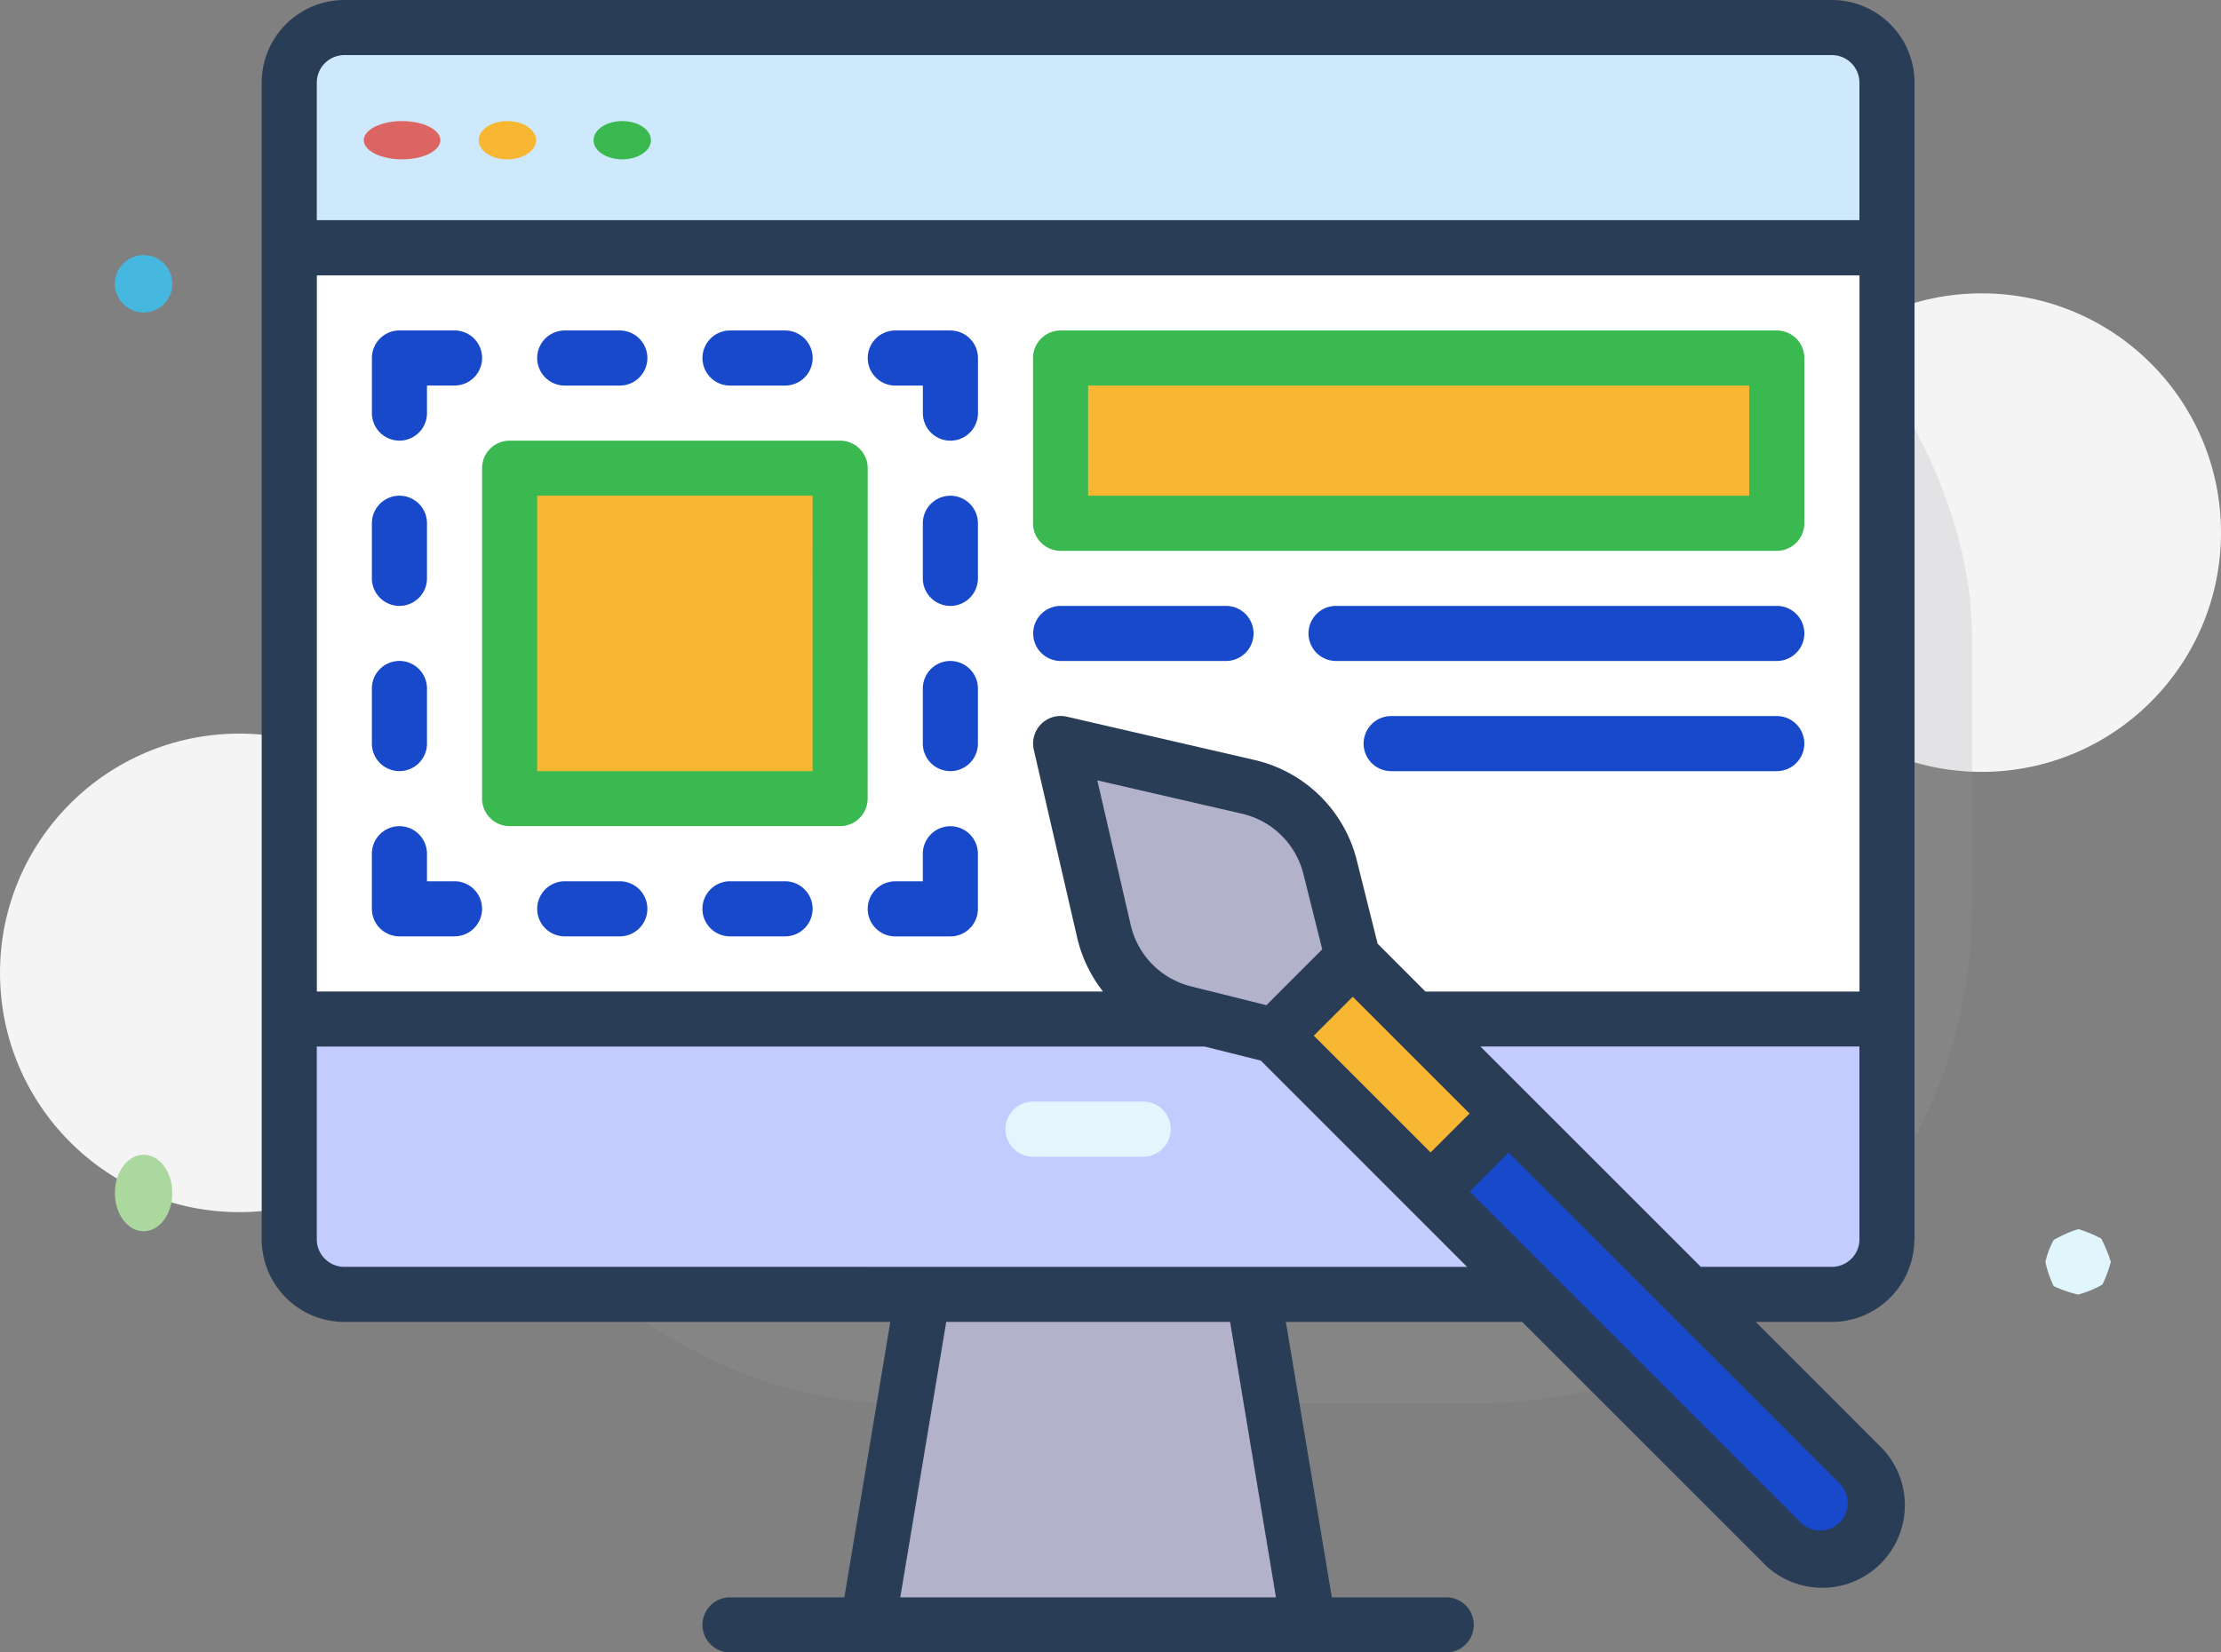 <svg xmlns="http://www.w3.org/2000/svg" xmlns:xlink="http://www.w3.org/1999/xlink" width="116" height="86.326"><rect width="100%" height="100%" fill="#808080" stroke="none"/><circle cx="103.5" cy="27.825" r="12.5" fill="#f5f4f5"/><circle cx="7.5" cy="14.825" r="1.5" fill="#46b8e0"/><path d="M108.536 64.205c.416.13.82.293 1.21.5.203.4.37.798.5 1.22a6.96 6.96 0 0 1-.437 1.18c-.4.23-.827.408-1.272.527-.44-.102-.866-.25-1.274-.443-.197-.402-.343-.827-.434-1.265a4.42 4.42 0 0 1 .434-1.145 6.4 6.4 0 0 1 1.274-.563z" fill="#e0f6fc"/><circle cx="12.5" cy="50.825" r="12.5" fill="#f5f4f5"/><ellipse cx="7.5" cy="62.325" rx="1.5" ry="2" fill="#aad89f"/><rect width="82" height="66" rx="26" fill="#9e9ea2" opacity=".2" x="21" y="7.325"/><path d="M68.34 84.887H45.32L48.2 67.622v-5.755h17.265v5.755z" fill="#b2b3ca"/><path d="M17.985 1.44h77.693a2.88 2.88 0 0 1 2.878 2.878v60.427a2.88 2.88 0 0 1-2.878 2.878H17.985a2.88 2.88 0 0 1-2.878-2.878V4.317a2.88 2.88 0 0 1 2.878-2.878z" fill="#c4ccff"/><path d="M17.985 1.44h77.693a2.88 2.88 0 0 1 2.878 2.878v8.632h-83.45V4.317a2.88 2.88 0 0 1 2.878-2.878z" fill="#cee9fb"/><path d="M15.107 12.95h83.448v40.285H15.107z" fill="#fff"/><path d="M26.617 24.46h17.265v17.265H26.617z" fill="#f8b732"/><path d="M69.17 56.7l4.07-4.07 23.85 23.85a2.88 2.88 0 0 1-1.269 4.857 2.88 2.88 0 0 1-2.8-.788z" fill="#1849ca"/><path d="M62.698 50.234l4.07-4.07L78.78 58.177l-4.07 4.07zm-7.306-31.53H92.8v8.633H55.392z" fill="#f8b732"/><path d="M55.392 38.847l2.26 9.79c.486 2.108 2.114 3.764 4.212 4.29l4.72 1.18 4.07-4.07-1.18-4.72c-.525-2.098-2.18-3.726-4.29-4.212z" fill="#b2b3ca"/><path d="M99.994 64.744V4.316A4.32 4.32 0 0 0 95.677 0H17.984a4.32 4.32 0 0 0-4.316 4.316v60.428a4.32 4.32 0 0 0 4.316 4.316H46.5l-2.4 14.388h-5.973a1.44 1.44 0 0 0-1.439 1.439 1.44 1.44 0 0 0 1.439 1.439h37.408a1.44 1.44 0 0 0 1.439-1.439 1.44 1.44 0 0 0-1.439-1.439H69.56l-2.4-14.388H79.5l12.517 12.516c1.076 1.154 2.696 1.63 4.225 1.24s2.723-1.584 3.113-3.113-.084-3.15-1.24-4.225L91.7 69.06h3.968a4.32 4.32 0 0 0 4.316-4.316zM68.618 54.107l2.035-2.035 6.1 6.1-2.035 2.035zm-2.476-1.594l-3.93-.982a4.3 4.3 0 0 1-3.159-3.217l-1.742-7.548 7.548 1.742a4.3 4.3 0 0 1 3.217 3.159l.982 3.93zm5.81-3.213l-1.083-4.332a7.16 7.16 0 0 0-5.361-5.268l-9.79-2.26a1.44 1.44 0 0 0-1.725 1.725l2.26 9.79c.236 1.037.7 2.008 1.356 2.844h-41.06V14.388h80.57V51.8h-22.67zM17.984 2.878h77.693a1.44 1.44 0 0 1 1.439 1.439V11.5h-80.57V4.316a1.44 1.44 0 0 1 1.438-1.438zm48.658 80.57H47.02l2.4-14.388h14.826zM17.984 66.183a1.44 1.44 0 0 1-1.439-1.439v-10.07h46.37l2.933.733 10.776 10.777zm78.1 13.358a1.44 1.44 0 0 1-2.035 0L76.757 62.246l2.035-2.034 17.294 17.295a1.44 1.44 0 0 1 0 2.034zM77.322 54.673h19.794v10.07a1.44 1.44 0 0 1-1.439 1.439h-6.845z" fill="#2a3d56"/><path d="M59.71 57.55h-5.755a1.44 1.44 0 0 0-1.246 2.159 1.44 1.44 0 0 0 1.246.719h5.755a1.44 1.44 0 0 0 1.246-2.159 1.44 1.44 0 0 0-1.246-.719z" fill="#e6f4fe"/><ellipse cx="21" cy="7.325" rx="2" ry="1" fill="#dc6563"/><ellipse cx="26.5" cy="7.325" rx="1.5" ry="1" fill="#f8b732"/><ellipse cx="32.5" cy="7.325" rx="1.5" ry="1" fill="#3ab951"/><g fill="#1849ca"><use xlink:href="#B"/><use xlink:href="#B" x="8.632"/><path d="M23.74 46.04H22.3V44.6a1.44 1.44 0 0 0-1.439-1.439 1.44 1.44 0 0 0-1.439 1.439v2.878a1.44 1.44 0 0 0 1.439 1.439h2.878a1.44 1.44 0 0 0 1.439-1.439 1.44 1.44 0 0 0-1.439-1.439zm8.632 0h-2.877a1.44 1.44 0 0 0-1.246 2.159 1.44 1.44 0 0 0 1.246.719h2.878a1.44 1.44 0 0 0 1.246-2.159 1.44 1.44 0 0 0-1.246-.719zm8.632 0h-2.878a1.44 1.44 0 0 0-1.439 1.439 1.44 1.44 0 0 0 1.439 1.439h2.878a1.44 1.44 0 0 0 1.439-1.439 1.44 1.44 0 0 0-1.439-1.439zm8.633-28.775H46.76a1.44 1.44 0 0 0-1.439 1.439 1.44 1.44 0 0 0 1.439 1.439h1.44v1.44a1.44 1.44 0 0 0 1.439 1.439 1.44 1.44 0 0 0 1.439-1.439v-2.878a1.44 1.44 0 0 0-1.439-1.439zm0 8.633a1.44 1.44 0 0 0-1.439 1.439v2.878a1.44 1.44 0 0 0 1.439 1.439 1.44 1.44 0 0 0 1.439-1.439v-2.878a1.44 1.44 0 0 0-1.439-1.439zm0 8.632a1.44 1.44 0 0 0-1.439 1.439v2.878a1.44 1.44 0 0 0 1.439 1.439 1.44 1.44 0 0 0 1.439-1.439V35.97a1.44 1.44 0 0 0-1.439-1.439zm0 8.633a1.44 1.44 0 0 0-1.439 1.439v1.44h-1.44a1.44 1.44 0 0 0-1.439 1.439 1.44 1.44 0 0 0 1.439 1.439h2.878a1.44 1.44 0 0 0 1.439-1.439v-2.878a1.44 1.44 0 0 0-1.439-1.439zM20.862 23.02a1.44 1.44 0 0 0 1.439-1.439v-1.44h1.44a1.44 1.44 0 0 0 1.439-1.439 1.44 1.44 0 0 0-1.439-1.439h-2.878a1.44 1.44 0 0 0-1.439 1.44v2.878a1.44 1.44 0 0 0 1.439 1.438z"/><use xlink:href="#C"/><use xlink:href="#C" y="8.632"/><path d="M64.024 31.653H55.4a1.44 1.44 0 0 0-1.246 2.159 1.44 1.44 0 0 0 1.246.719h8.633a1.44 1.44 0 0 0 1.439-1.439 1.44 1.44 0 0 0-1.439-1.439zm28.776 0H69.78a1.44 1.44 0 0 0-1.439 1.439 1.44 1.44 0 0 0 1.439 1.439H92.8a1.44 1.44 0 0 0 1.439-1.439 1.44 1.44 0 0 0-1.439-1.439zm0 5.755H72.658a1.44 1.44 0 0 0-1.246 2.159 1.44 1.44 0 0 0 1.246.719H92.8a1.44 1.44 0 0 0 1.246-2.159 1.44 1.44 0 0 0-1.246-.719z"/></g><path d="M92.8 17.265H55.392a1.44 1.44 0 0 0-1.439 1.439v8.633a1.44 1.44 0 0 0 1.439 1.439H92.8a1.44 1.44 0 0 0 1.439-1.439v-8.633a1.44 1.44 0 0 0-1.439-1.439zm-1.44 8.633H56.83v-5.755h34.53zM45.32 24.46a1.44 1.44 0 0 0-1.443-1.439h-17.26a1.44 1.44 0 0 0-1.439 1.439v17.26a1.44 1.44 0 0 0 1.439 1.439h17.26a1.44 1.44 0 0 0 1.439-1.439zm-2.878 15.826H28.056V25.898h14.387z" fill="#3ab951"/><defs ><path id="B" d="M29.495 20.143h2.878a1.44 1.44 0 0 0 1.439-1.439 1.44 1.44 0 0 0-1.439-1.439h-2.878a1.44 1.44 0 0 0-1.439 1.439 1.44 1.44 0 0 0 1.439 1.439z"/><path id="C" d="M20.862 31.653a1.44 1.44 0 0 0 1.439-1.439v-2.878a1.44 1.44 0 0 0-1.439-1.439 1.44 1.44 0 0 0-1.439 1.439v2.878a1.44 1.44 0 0 0 1.439 1.439z"/></defs></svg>